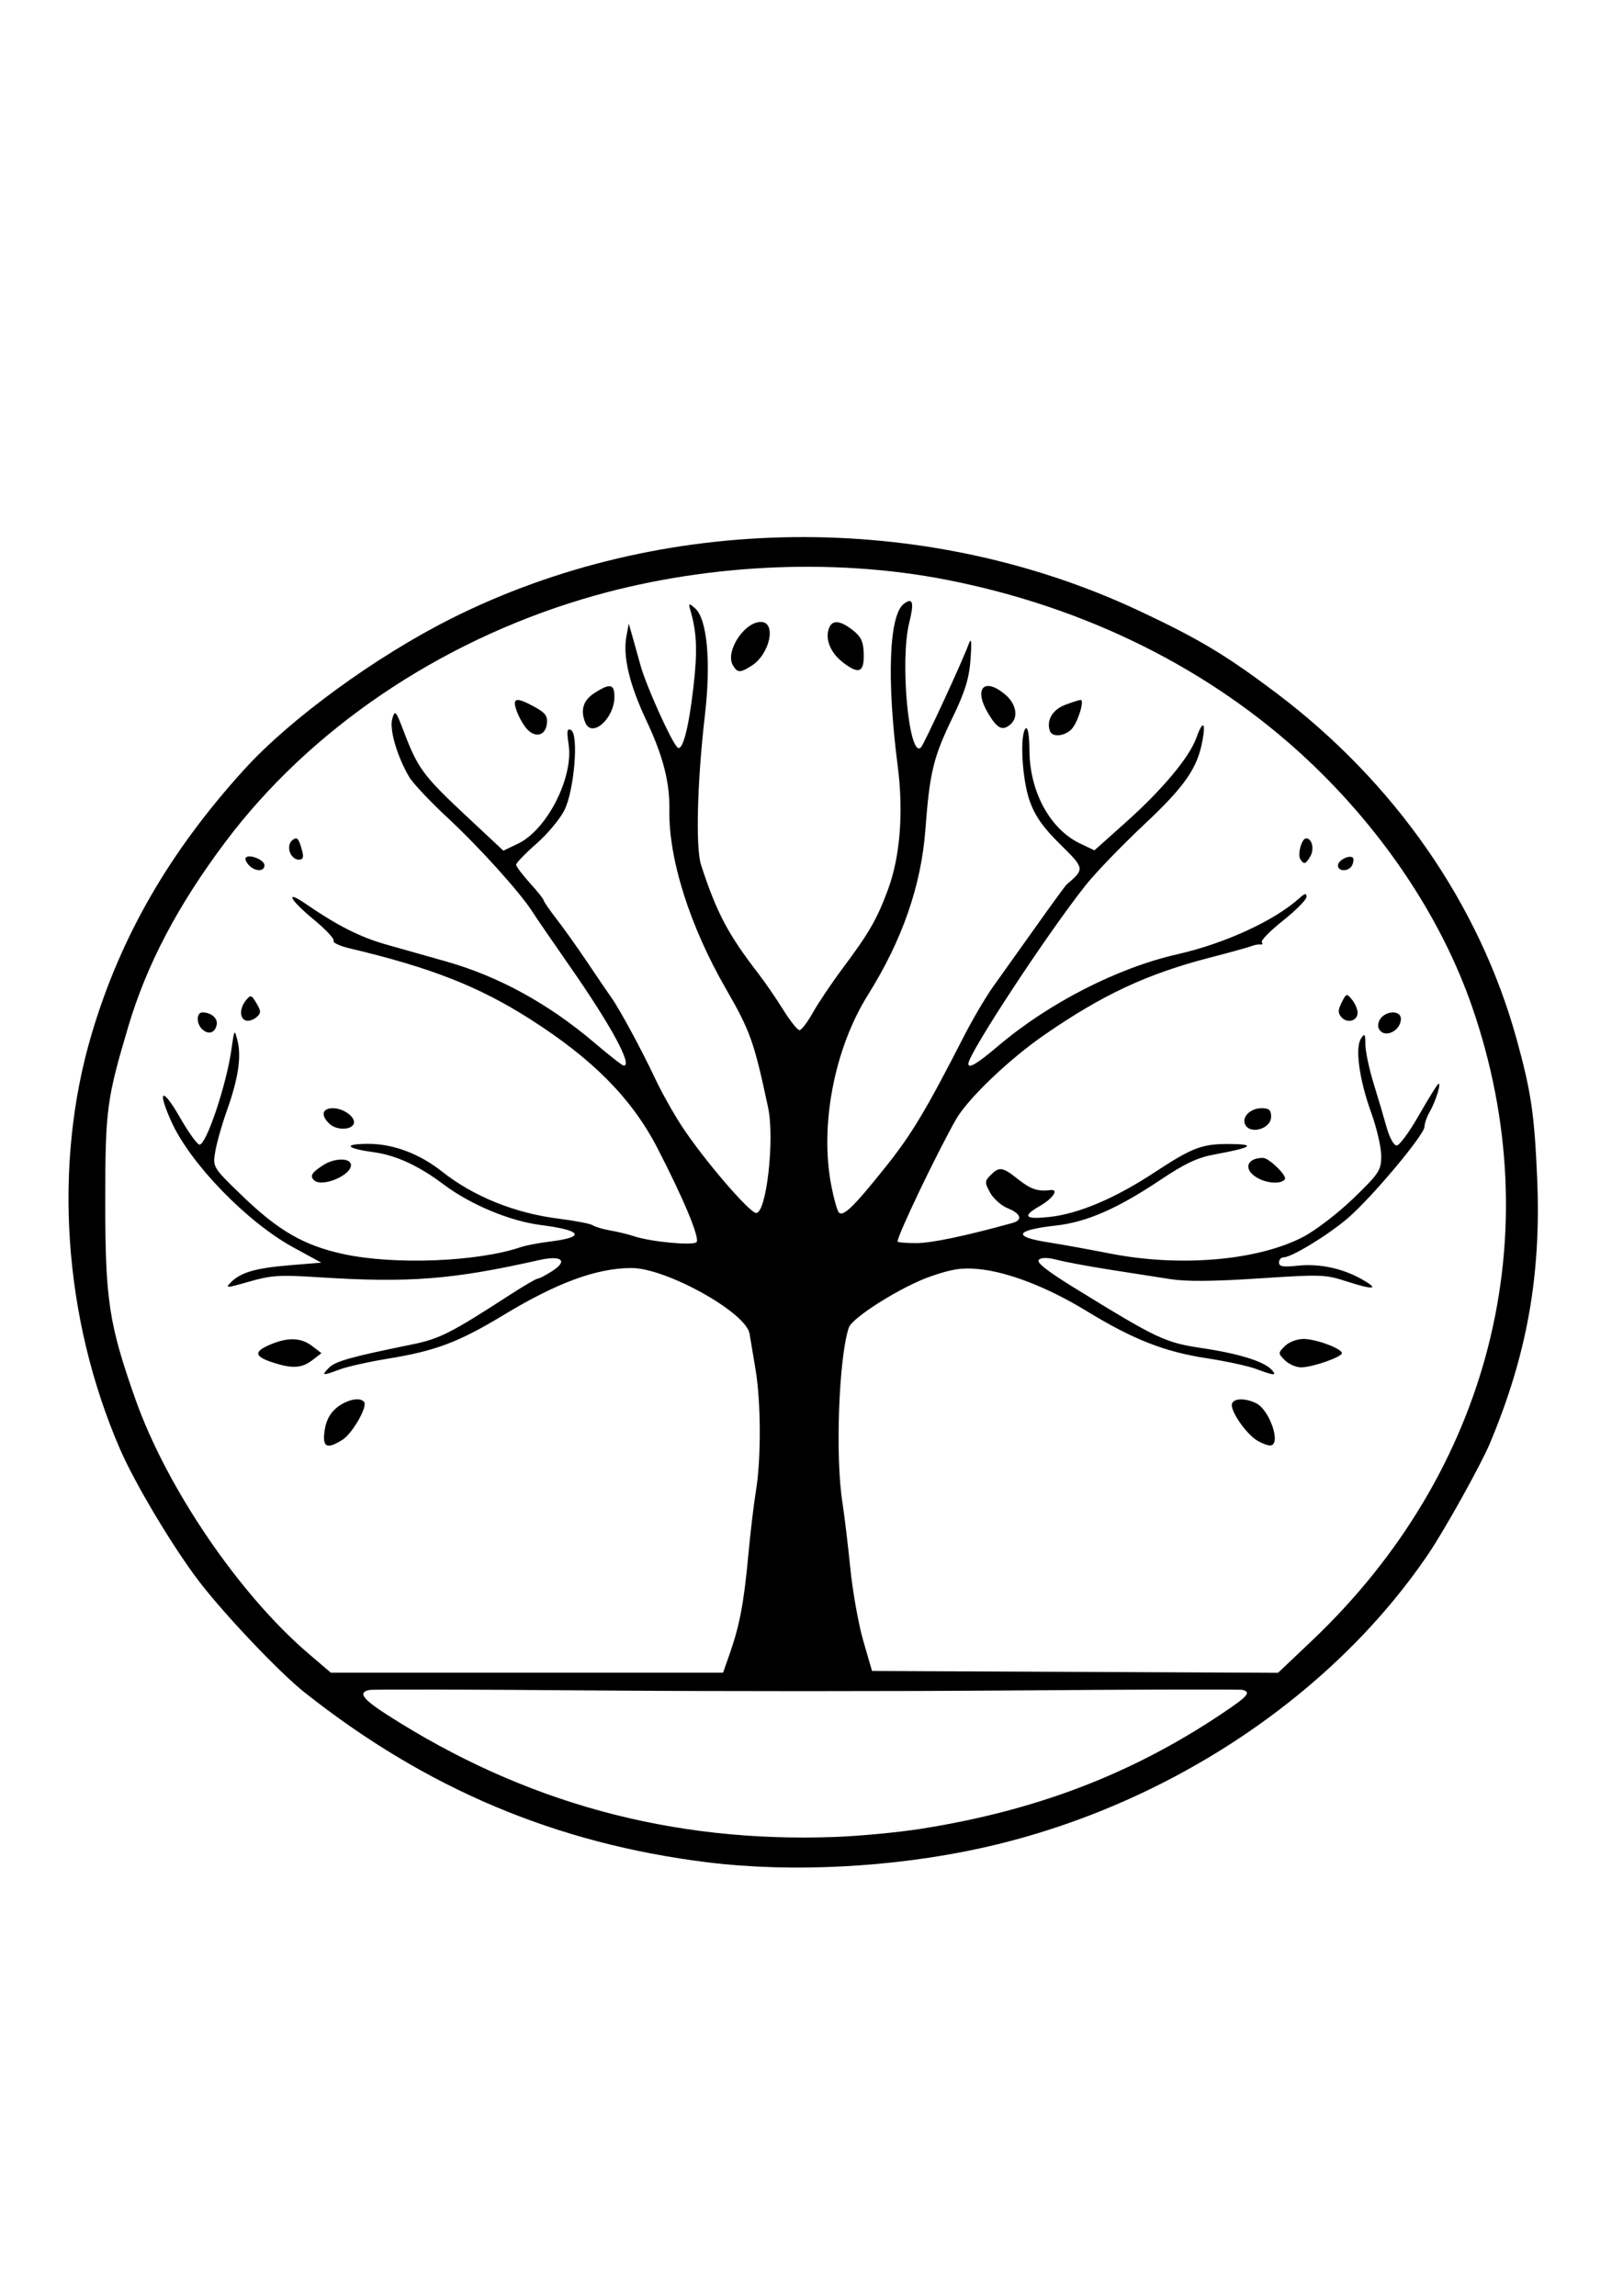 <?xml version="1.0" encoding="UTF-8" standalone="no"?>
<!-- Created with Inkscape (http://www.inkscape.org/) -->

<svg
   width="210mm"
   height="297mm"
   viewBox="0 0 210 297"
   version="1.1"
   id="svg5"
   xml:space="preserve"
   inkscape:version="1.2 (dc2aedaf03, 2022-05-15)"
   sodipodi:docname="CONTOSO LOCO - VECTORIZADO.svg"
   inkscape:export-filename="CONTOSO LOCO - VECTORIZADO.png"
   inkscape:export-xdpi="96"
   inkscape:export-ydpi="96"
   xmlns:inkscape="http://www.inkscape.org/namespaces/inkscape"
   xmlns:sodipodi="http://sodipodi.sourceforge.net/DTD/sodipodi-0.dtd"
   xmlns="http://www.w3.org/2000/svg"
   xmlns:svg="http://www.w3.org/2000/svg"><sodipodi:namedview
     id="namedview7"
     pagecolor="#ffffff"
     bordercolor="#000000"
     borderopacity="0.25"
     inkscape:showpageshadow="2"
     inkscape:pageopacity="0.0"
     inkscape:pagecheckerboard="0"
     inkscape:deskcolor="#d1d1d1"
     inkscape:document-units="mm"
     showgrid="false"
     inkscape:zoom="0.46057099"
     inkscape:cx="273.57346"
     inkscape:cy="588.40007"
     inkscape:window-width="1366"
     inkscape:window-height="697"
     inkscape:window-x="-8"
     inkscape:window-y="-8"
     inkscape:window-maximized="1"
     inkscape:current-layer="layer1" /><defs
     id="defs2" /><g
     inkscape:label="Capa 1"
     inkscape:groupmode="layer"
     id="layer1"><path
       style="fill:#000000;stroke-width:0.483"
       d="m 91.581,240.926 c -19.606,-2.42 -36.47,-9.53 -52.209,-22.013 -3.159,-2.505 -10.151,-9.855 -13.501,-14.192 -3.366,-4.358 -8.382,-12.728 -10.348,-17.268 -7.345,-16.959 -8.693,-36.802 -3.651,-53.735 3.76,-12.629 10.075,-23.559 19.768,-34.216 5.943,-6.534 17.004,-14.59 26.747,-19.481 27.277,-13.693 61.19,-14.069 89.039,-0.988 7.704,3.619 11.228,5.73 17.687,10.598 15.35,11.569 26.283,27.301 31.115,44.775 1.884,6.811 2.32,9.777 2.669,18.141 0.52,12.465 -1.324,22.752 -6.127,34.194 -1.15,2.74 -5.824,11.136 -7.937,14.259 -12.638,18.677 -34.333,32.928 -58.012,38.107 -11.346,2.482 -24.404,3.155 -35.238,1.818 z m 27.606,-4.344 c 14.881,-2.357 27.157,-7.044 38.796,-14.814 3.476,-2.32 3.948,-2.852 2.798,-3.153 -0.35,-0.091 -13.343,-0.062 -28.874,0.066 -15.531,0.128 -40.602,0.129 -55.713,9.8e-4 -15.111,-0.126 -27.876,-0.154 -28.365,-0.061 -1.553,0.294 -0.952,1.152 2.238,3.201 17.722,11.378 36.801,16.588 57.927,15.819 3.218,-0.117 8.255,-0.594 11.194,-1.059 z M 94.453,213.835 c 1.256,-3.597 1.807,-6.533 2.365,-12.603 0.267,-2.905 0.715,-6.68 0.997,-8.39 0.672,-4.081 0.652,-11.42 -0.044,-15.598 -0.306,-1.836 -0.66,-3.958 -0.787,-4.716 -0.464,-2.755 -10.813,-8.504 -15.287,-8.491 -4.495,0.013 -9.638,1.901 -16.512,6.063 -5.819,3.523 -8.804,4.654 -14.913,5.652 -2.504,0.409 -5.337,1.039 -6.295,1.401 -2.277,0.859 -2.458,0.83 -1.406,-0.219 0.841,-0.839 2.855,-1.403 10.727,-3.005 3.571,-0.727 5.02,-1.459 12.537,-6.329 1.858,-1.204 3.54,-2.189 3.737,-2.189 0.198,0 1.042,-0.439 1.876,-0.975 2.103,-1.351 1.221,-2.082 -1.714,-1.42 -11.181,2.523 -16.795,2.963 -28.393,2.223 -5.178,-0.33 -6.222,-0.267 -9.074,0.552 -3.031,0.87 -3.173,0.875 -2.38,0.085 1.287,-1.284 3.206,-1.836 7.639,-2.2 l 4.049,-0.332 -3.614,-1.969 c -5.986,-3.262 -13.343,-10.846 -15.787,-16.275 -1.89,-4.198 -1.187,-4.545 1.104,-0.544 1.119,1.955 2.264,3.54 2.544,3.523 0.9,-0.055 3.478,-7.751 4.117,-12.291 0.376,-2.673 0.4,-2.708 0.794,-1.148 0.523,2.073 0.09,4.923 -1.372,9.02 -0.643,1.803 -1.322,4.192 -1.507,5.308 -0.336,2.024 -0.328,2.039 3.395,5.64 4.775,4.619 8.074,6.523 13.232,7.635 6.573,1.417 17.344,0.99 22.902,-0.907 0.648,-0.221 2.38,-0.551 3.849,-0.732 4.6,-0.568 4.086,-1.445 -1.247,-2.127 -4.04,-0.516 -9.111,-2.636 -12.617,-5.274 -3.178,-2.39 -6.13,-3.752 -8.984,-4.144 -3.639,-0.5 -4.056,-1.069 -0.793,-1.085 3.261,-0.014 6.671,1.261 9.631,3.605 4.05,3.206 9.403,5.365 15.064,6.075 2.149,0.269 4.137,0.655 4.417,0.856 0.28,0.201 1.31,0.506 2.29,0.678 0.979,0.171 2.353,0.505 3.053,0.741 2.105,0.711 7.558,1.233 8.068,0.773 0.494,-0.446 -1.609,-5.515 -5.055,-12.186 -3.323,-6.432 -8.384,-11.543 -16.586,-16.75 -6.592,-4.185 -12.786,-6.608 -23.178,-9.069 -1.324,-0.314 -2.282,-0.754 -2.128,-0.978 0.153,-0.224 -0.995,-1.459 -2.553,-2.744 -3.152,-2.601 -3.84,-3.966 -1.019,-2.024 4.016,2.765 6.982,4.269 10.26,5.204 1.895,0.54 5.391,1.529 7.77,2.197 6.835,1.92 13.335,5.475 19.307,10.56 1.902,1.62 3.602,2.945 3.778,2.945 1.175,0 -1.651,-5.201 -6.988,-12.86 -2.201,-3.157 -4.376,-6.329 -4.834,-7.049 -1.587,-2.493 -6.878,-8.355 -10.968,-12.153 -2.261,-2.099 -4.499,-4.476 -4.974,-5.282 -1.567,-2.658 -2.588,-6.167 -2.19,-7.527 0.35,-1.197 0.455,-1.078 1.516,1.712 1.777,4.672 2.516,5.677 7.858,10.673 l 5,4.677 1.897,-0.907 c 3.747,-1.791 7.198,-8.561 6.547,-12.843 -0.265,-1.745 -0.197,-2.138 0.319,-1.85 1.012,0.565 0.41,7.8 -0.863,10.362 -0.559,1.125 -2.192,3.079 -3.631,4.342 -1.438,1.263 -2.615,2.482 -2.616,2.708 -4.1e-4,0.227 0.801,1.295 1.78,2.374 0.979,1.079 1.781,2.084 1.781,2.234 0,0.15 0.76,1.251 1.688,2.449 0.929,1.197 2.703,3.69 3.943,5.539 1.24,1.849 2.647,3.916 3.127,4.593 1.116,1.573 3.941,6.804 5.749,10.645 0.773,1.642 2.282,4.329 3.354,5.971 2.78,4.258 8.773,11.252 9.641,11.252 1.328,0 2.406,-9.575 1.537,-13.65 -1.809,-8.479 -2.314,-9.904 -5.419,-15.284 -4.72,-8.179 -7.474,-16.887 -7.355,-23.257 0.065,-3.503 -0.825,-6.954 -2.96,-11.484 -2.22,-4.707 -3.084,-8.359 -2.594,-10.956 l 0.303,-1.607 0.397,1.378 c 0.218,0.758 0.725,2.573 1.125,4.034 0.706,2.574 3.959,9.806 4.764,10.59 0.647,0.63 1.446,-2.347 2.069,-7.71 0.544,-4.682 0.46,-7.065 -0.35,-9.9 -0.307,-1.075 -0.272,-1.1 0.554,-0.396 1.579,1.347 2.099,6.905 1.292,13.835 -1.001,8.605 -1.22,17.175 -0.494,19.399 2.008,6.157 3.472,8.933 7.386,14.008 0.877,1.137 2.333,3.255 3.237,4.708 0.904,1.452 1.851,2.641 2.106,2.641 0.255,0 1.041,-1.029 1.747,-2.287 0.706,-1.258 2.406,-3.79 3.777,-5.626 3.497,-4.683 4.488,-6.399 5.921,-10.253 1.584,-4.259 2.038,-10.034 1.261,-16.049 -1.438,-11.139 -1.118,-19.498 0.802,-20.937 1.17,-0.877 1.354,-0.212 0.686,2.484 -1.223,4.932 -0.016,17.651 1.525,16.091 0.404,-0.408 5.342,-11.095 6.169,-13.35 0.346,-0.942 0.41,-0.43 0.246,1.934 -0.172,2.469 -0.714,4.227 -2.337,7.578 -2.479,5.12 -2.951,7.069 -3.504,14.467 -0.541,7.237 -2.995,14.304 -7.415,21.356 -4.373,6.977 -6.279,16.9 -4.753,24.748 0.325,1.671 0.764,3.217 0.975,3.436 0.561,0.581 1.94,-0.762 6.004,-5.847 3.409,-4.265 5.22,-7.283 10.177,-16.959 1.137,-2.22 2.842,-5.114 3.787,-6.43 0.945,-1.316 3.406,-4.769 5.469,-7.674 2.062,-2.905 3.871,-5.385 4.019,-5.511 2.376,-2.031 2.37,-2.069 -0.835,-5.227 -2.23,-2.197 -3.252,-3.657 -3.949,-5.643 -0.982,-2.798 -1.289,-8.621 -0.492,-9.34 0.269,-0.243 0.465,0.943 0.477,2.895 0.034,5.312 2.676,10.151 6.551,11.998 l 1.855,0.884 4.074,-3.639 c 4.696,-4.195 8.213,-8.399 9.096,-10.873 0.82,-2.297 1.257,-2.187 0.832,0.21 -0.646,3.646 -2.265,5.99 -7.574,10.97 -2.853,2.676 -6.242,6.189 -7.531,7.808 -4.924,6.183 -15.21,21.831 -15.21,23.139 0,0.681 1.144,-0.004 3.862,-2.31 6.554,-5.56 15.453,-10.111 23.204,-11.865 6.097,-1.38 12.53,-4.334 15.732,-7.224 0.73,-0.659 0.959,-0.708 0.959,-0.203 0,0.364 -1.362,1.744 -3.027,3.067 -1.665,1.323 -2.907,2.58 -2.761,2.794 0.147,0.214 0.078,0.351 -0.153,0.305 -0.231,-0.047 -0.763,0.049 -1.183,0.211 -0.42,0.163 -2.824,0.828 -5.342,1.479 -8.126,2.101 -13.852,4.765 -21.369,9.944 -4.654,3.206 -10.021,8.339 -11.551,11.046 -2.532,4.48 -7.529,14.929 -7.529,15.742 0,0.12 1.088,0.215 2.417,0.212 1.983,-0.005 6.334,-0.916 12.465,-2.611 1.346,-0.372 1.07,-1.221 -0.615,-1.894 -0.828,-0.331 -1.86,-1.242 -2.292,-2.025 -0.717,-1.298 -0.712,-1.498 0.059,-2.266 1.136,-1.133 1.534,-1.073 3.563,0.535 1.637,1.298 2.547,1.603 4.174,1.401 1.151,-0.143 0.356,1.068 -1.342,2.044 -2.347,1.349 -1.996,1.772 1.189,1.434 3.769,-0.4 8.46,-2.381 13.575,-5.734 5.06,-3.317 6.214,-3.746 9.961,-3.706 3.315,0.036 2.634,0.474 -2.076,1.337 -2.281,0.418 -3.861,1.159 -7.11,3.333 -5.49,3.674 -9.504,5.43 -13.417,5.868 -5.337,0.597 -5.761,1.445 -1.089,2.177 1.749,0.274 5.355,0.926 8.014,1.449 9.086,1.787 19.125,0.922 25.025,-2.157 1.591,-0.83 4.51,-3.073 6.487,-4.984 3.317,-3.207 3.595,-3.629 3.595,-5.48 0,-1.103 -0.582,-3.614 -1.293,-5.58 -1.547,-4.276 -2.116,-8.376 -1.332,-9.595 0.482,-0.749 0.561,-0.643 0.574,0.771 0.009,0.901 0.491,3.175 1.072,5.052 0.581,1.877 1.342,4.447 1.692,5.71 0.35,1.263 0.924,2.296 1.277,2.296 0.353,0 1.618,-1.709 2.812,-3.798 1.194,-2.089 2.337,-3.948 2.541,-4.132 0.533,-0.481 -0.253,2.142 -1.059,3.537 -0.375,0.648 -0.683,1.526 -0.685,1.95 -0.004,1.052 -6.933,9.304 -9.988,11.896 -2.584,2.192 -7.226,5.014 -8.249,5.014 -0.325,0 -0.591,0.3 -0.591,0.667 0,0.526 0.512,0.613 2.417,0.41 2.756,-0.294 5.711,0.318 8.198,1.698 2.443,1.355 1.749,1.502 -1.747,0.371 -2.912,-0.942 -3.312,-0.957 -11.489,-0.421 -5.938,0.389 -9.363,0.415 -11.448,0.089 -1.637,-0.256 -5.151,-0.805 -7.809,-1.221 -2.658,-0.416 -5.699,-0.979 -6.758,-1.252 -1.315,-0.339 -2.089,-0.346 -2.446,-0.024 -0.357,0.322 1.105,1.473 4.621,3.636 10.821,6.66 11.693,7.069 16.595,7.802 4.684,0.7 7.931,1.713 8.914,2.783 0.733,0.797 0.329,0.779 -1.968,-0.088 -1.029,-0.388 -3.941,-1.021 -6.471,-1.407 -5.424,-0.827 -9.498,-2.429 -15.486,-6.09 -5.039,-3.081 -10.219,-5.087 -14.059,-5.445 -2.124,-0.198 -3.392,-1.4e-4 -6.163,0.961 -3.709,1.286 -10.126,5.306 -10.565,6.619 -1.295,3.867 -1.764,16.659 -0.83,22.601 0.258,1.642 0.719,5.474 1.024,8.516 0.305,3.042 1.062,7.279 1.683,9.415 l 1.128,3.884 26.268,0.119 26.268,0.119 4.384,-4.158 c 23.114,-21.925 30.878,-52.608 20.737,-81.963 C 186.508,118.764 178.973,107.462 169.129,98.244 156.667,86.575 140.554,78.547 122.494,75.009 107.58,72.087 90.465,72.987 75.459,77.482 56.686,83.105 40.075,94.384 29.162,108.919 c -6.147,8.187 -10.171,15.834 -12.557,23.861 -2.812,9.461 -2.985,10.779 -2.986,22.755 -8.13e-4,12.628 0.478,15.765 3.877,25.408 4.066,11.536 13.46,25.337 22.484,33.034 l 2.827,2.411 H 68.184 93.561 Z M 42.006,185.043 c 0.196,-1.321 0.72,-2.285 1.622,-2.985 1.331,-1.033 3.028,-1.358 3.5,-0.669 0.43,0.628 -1.549,4.07 -2.792,4.856 -2.059,1.302 -2.656,0.994 -2.33,-1.201 z m 120.584,1.263 c -1.321,-0.835 -3.208,-3.501 -3.208,-4.532 0,-0.868 1.59,-0.997 3.129,-0.253 1.805,0.872 3.333,5.474 1.817,5.474 -0.358,0 -1.14,-0.31 -1.739,-0.689 z M 35.266,176.25 c -2.353,-0.768 -2.45,-1.387 -0.355,-2.284 2.33,-0.998 4.026,-0.946 5.483,0.169 l 1.201,0.919 -1.201,0.919 c -1.357,1.038 -2.593,1.105 -5.128,0.278 z m 130.984,-0.278 c -0.889,-0.886 -0.889,-0.951 0,-1.837 0.524,-0.522 1.567,-0.919 2.419,-0.919 1.6,0 4.959,1.246 4.959,1.84 0,0.498 -3.841,1.835 -5.274,1.835 -0.651,0 -1.597,-0.413 -2.104,-0.919 z M 40.663,152.702 c -0.618,-0.558 -0.355,-0.999 1.187,-1.99 1.472,-0.946 3.562,-0.939 3.562,0.013 0,1.343 -3.731,2.896 -4.749,1.977 z m 121.885,-0.409 c -1.705,-1.078 -1.209,-2.5 0.872,-2.5 0.769,0 3.137,2.308 2.83,2.758 -0.47,0.686 -2.423,0.55 -3.701,-0.258 z M 42.677,145.422 c -1.218,-1.1 -1.028,-2.058 0.409,-2.058 1.375,0 2.984,1.199 2.69,2.005 -0.304,0.834 -2.199,0.866 -3.099,0.053 z m 118.413,9.7e-4 c -0.414,-0.973 0.731,-2.061 2.17,-2.061 0.937,0 1.21,0.248 1.21,1.099 0,1.588 -2.778,2.379 -3.38,0.962 z M 26.185,133.173 c -0.807,-0.729 -0.794,-2.212 0.019,-2.203 1.147,0.013 2.011,0.776 1.831,1.617 -0.224,1.045 -1.052,1.306 -1.85,0.586 z m 152.203,-0.149 c -0.162,-0.382 -0.012,-1.002 0.333,-1.378 0.887,-0.965 2.539,-0.871 2.539,0.144 0,1.653 -2.277,2.632 -2.871,1.234 z M 31.801,132.018 c -0.824,-0.276 -0.814,-1.578 0.021,-2.609 0.611,-0.754 0.707,-0.727 1.366,0.385 0.609,1.028 0.606,1.283 -0.021,1.816 -0.402,0.341 -1.016,0.524 -1.366,0.407 z m 141.789,-0.407 c -0.489,-0.532 -0.487,-0.94 0.005,-1.92 0.607,-1.202 0.653,-1.214 1.347,-0.358 0.395,0.488 0.718,1.239 0.718,1.669 0,1.059 -1.307,1.443 -2.073,0.609 z M 32.173,111.892 c -0.354,-0.385 -0.514,-0.817 -0.355,-0.961 0.514,-0.464 2.4,0.324 2.4,1.003 0,0.867 -1.233,0.842 -2.045,-0.042 z m 140.947,0.06 c 0,-0.645 1.463,-1.407 1.916,-0.998 0.134,0.121 0.109,0.54 -0.057,0.929 -0.375,0.883 -1.86,0.938 -1.86,0.069 z m -4.851,-0.764 c -0.423,-0.618 0.147,-2.73 0.736,-2.73 0.762,0 1.084,1.402 0.534,2.33 -0.601,1.014 -0.806,1.078 -1.27,0.4 z M 37.509,110.25 c -0.187,-0.531 -0.091,-1.188 0.212,-1.462 0.684,-0.618 0.901,-0.43 1.345,1.165 0.269,0.968 0.168,1.262 -0.433,1.262 -0.431,0 -0.937,-0.434 -1.123,-0.965 z m 30.712,-15.896 c -0.433,-0.451 -1.037,-1.492 -1.341,-2.313 -0.669,-1.802 -0.135,-1.929 2.351,-0.561 1.346,0.741 1.654,1.18 1.526,2.176 -0.191,1.492 -1.444,1.837 -2.536,0.699 z m 67.635,0.23 c -0.501,-1.356 0.319,-2.78 1.955,-3.397 0.932,-0.351 1.835,-0.639 2.006,-0.639 0.553,0 -0.367,2.96 -1.177,3.789 -0.904,0.925 -2.482,1.065 -2.784,0.247 z M 75.739,93.495 c -0.68,-1.599 -0.283,-2.902 1.169,-3.835 2.021,-1.299 2.593,-1.195 2.593,0.472 0,2.807 -2.897,5.397 -3.762,3.363 z m 52.083,-1.269 c -1.866,-3.174 -0.482,-4.657 2.229,-2.389 1.423,1.191 1.754,2.915 0.736,3.834 -1.056,0.953 -1.756,0.613 -2.965,-1.445 z M 94.831,86.067 c -1.03,-1.737 1.424,-5.572 3.588,-5.609 2.086,-0.036 1.221,4.155 -1.17,5.666 -1.498,0.947 -1.827,0.939 -2.418,-0.058 z m 14.3,-0.321 c -1.643,-1.248 -2.388,-2.996 -1.887,-4.422 0.412,-1.171 1.414,-1.109 3.088,0.19 1.079,0.838 1.388,1.499 1.428,3.054 0.061,2.414 -0.608,2.714 -2.628,1.179 z"
       id="path2309" /></g></svg>

